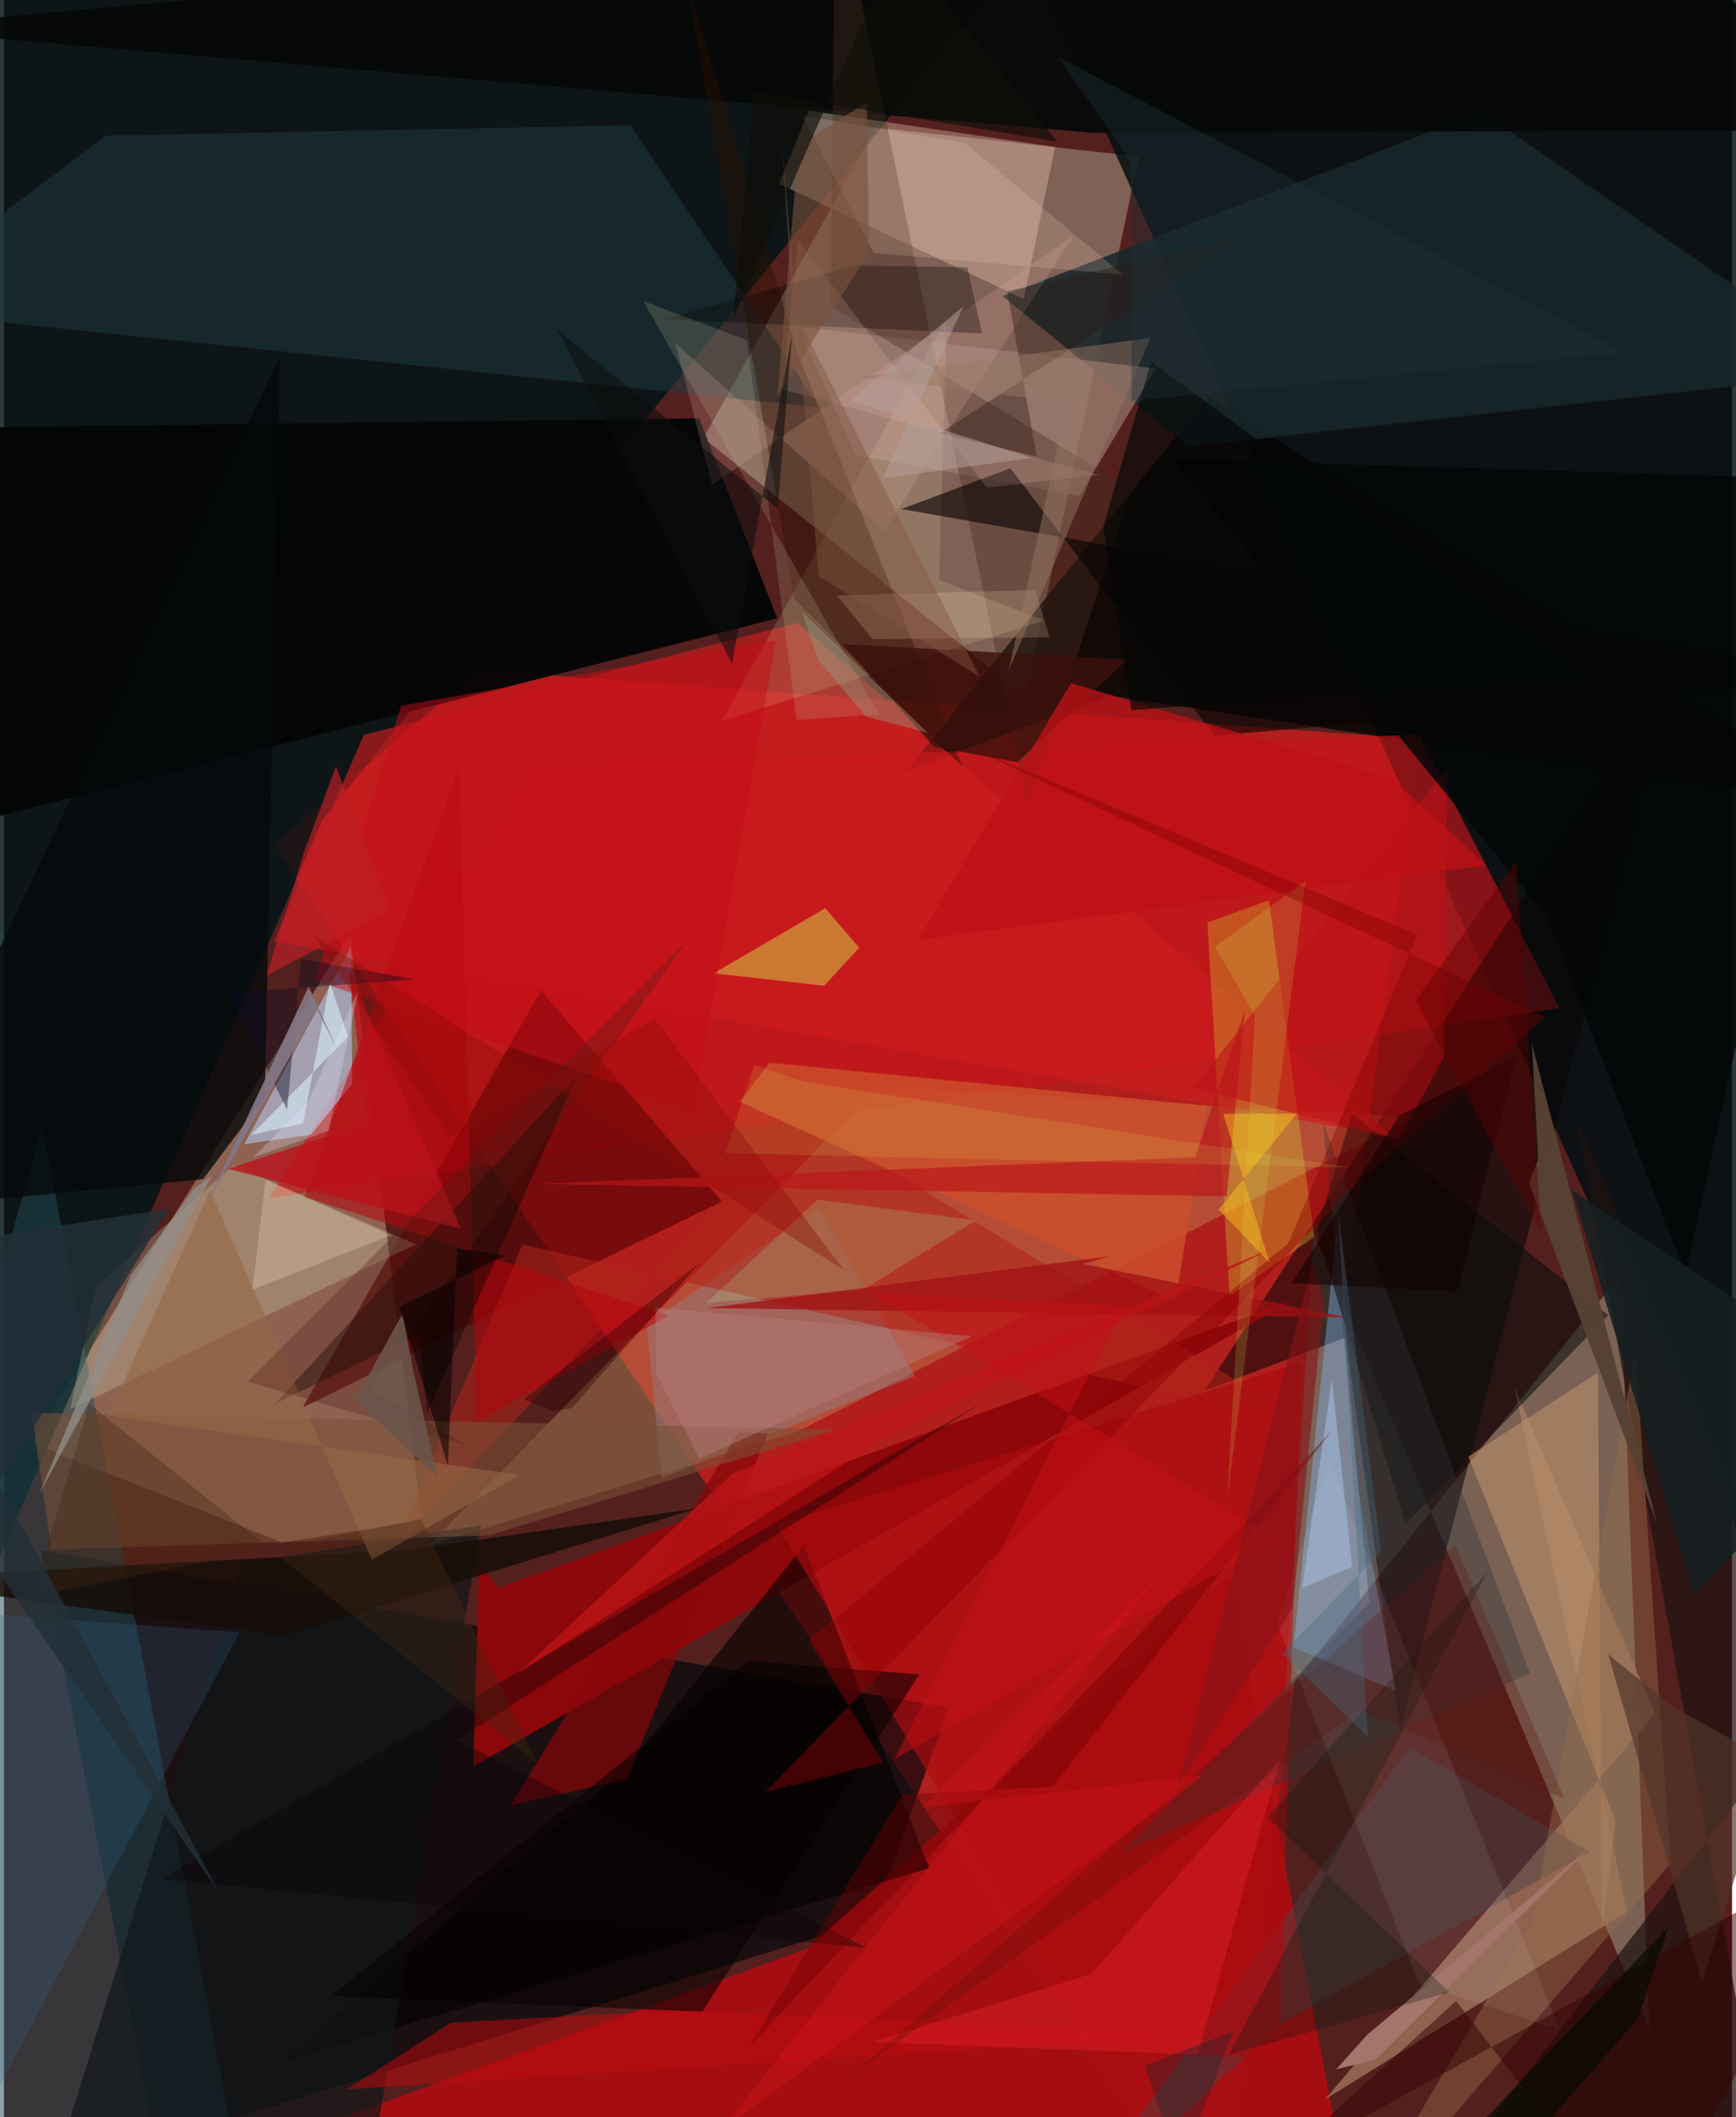 <svg xmlns="http://www.w3.org/2000/svg" width="228" height="278" viewBox="0 0 836 1024"><path fill="#54201e" d="M0 0h836v1024H0z"/><path fill="#e91f1c" fill-opacity=".62" d="M588.121 1086L130.936 408.608l98.31-84.489 455.546 33.332z"/><path fill="#a39783" fill-opacity=".553" d="M421.73 61.627l127.301 14.061-54.833 261.171-155.789-124.98z"/><path fill="#e6c9a4" fill-opacity=".396" d="M202.074 735.368l-67.565 10.65-121.083-48.053L167.48 451.744z"/><path fill="#001315" fill-opacity=".827" d="M524.137-62L154.035 396.671-62 889.761-48.057-62z"/><path fill="#010f11" fill-opacity=".835" d="M898 872.487v-763.23L803.864-62 488.542-34.603z"/><path fill="#00070c" fill-opacity=".671" d="M73.44 1036.27l346.666-107.587 37.071-102.723-439.284-76.174z"/><path fill="#7b6255" fill-opacity=".996" d="M796.028 981.794l-14.134-365.092-162.198 202.474 13.972-222.093z"/><path fill="#a80d11" fill-opacity=".945" d="M388.197 942.693l204.498-180.814L655.16 1086H-6.547z"/><path fill="#bd9560" fill-opacity=".388" d="M205.392 747.488l178.12-54.93 298.522-152.14-259.009-14.902z"/><path fill="#030403" fill-opacity=".792" d="M582.735 191.562L898 391.032l-363.582-54.56-98.065 36.686z"/><path fill="#050606" fill-opacity=".965" d="M-37.436 206.995l373.793-4.644 37.713 96.684L-45.85 405.72z"/><path fill="#c71519" fill-opacity=".647" d="M752.47 487.62l-68.026-132.35-426.306 15.495-129.62 208.665z"/><path fill="#080608" fill-opacity=".569" d="M675.289 836.58l-26.167-189.7-68.243 25.623L808.683 320.45z"/><path fill="#8d080b" fill-opacity=".984" d="M227.068 854.304l2.8-97.653 9.365 11.382 384.036-139.157z"/><path fill="#204b55" fill-opacity=".51" d="M18.66 544.872L-62 827.573-30.645 1086l147.458-19.05z"/><path fill="#aa7f66" fill-opacity=".694" d="M730.83 671.392l67.96 157.392-159.857 186.725 146.249-90.838z"/><path fill="#580002" fill-opacity=".631" d="M307.62 600.369l-163.23 80.497 115.395-201.789 87.668 102.076z"/><path fill="#18282b" fill-opacity=".871" d="M483.048 143.21l89.723 72.738L898 180.053 714.88 54.181z"/><path fill="#ecc8b4" fill-opacity=".369" d="M375.044 88.915l14.247-35.386 119.194 17.544-15.093 73.491z"/><path fill="#cd1d1f" fill-opacity=".651" d="M174.082 355.486L383.79 301.24l287.873 248.384-541.067-94.32z"/><path fill="#7fbdfc" fill-opacity=".392" d="M623.79 796.798l21.09-203.94 10.424 128.126 18.086 96.933z"/><path fill="#21383f" fill-opacity=".541" d="M302.973 60.605L49.532 65.612-62 149.54l456.711 47.517z"/><path fill="#b4d2fc" fill-opacity=".549" d="M148.561 548.81l-32.317 4.592 51.672-95.375.566 66.159z"/><path fill="#070909" fill-opacity=".937" d="M527.371 64.308L898 62.87 775.036-62-62 13.672z"/><path fill="#d2c430" fill-opacity=".345" d="M633.896 598.259l-41.019 28.487-10.702-180.607 29.816-10.707z"/><path fill="#1f1210" fill-opacity=".725" d="M672.252 1086l207.424-268.172L761.01 541.405l87.513 483.926z"/><path fill="#030000" fill-opacity=".608" d="M134.536 997.352l313.06-93.815-60.564-156.084-85.176 106.639z"/><path fill="#957a7c" fill-opacity=".533" d="M310.91 640.376l83.597-56.327 46.11 81.454-122.402 49.335z"/><path fill="#a08175" fill-opacity=".639" d="M520.268 239.842l36.845-61.598-172.853-20.406 27.812 62.226z"/><path fill="#b1231a" fill-opacity=".557" d="M250.844 601.926l-61.413 146.466 195.937-208.82 246.395 149.735z"/><path fill="#e9fdcc" fill-opacity=".212" d="M111.2 563.624l88.067 38.23-167.248 79.737 12.212-59.11z"/><path fill="#4b2c1f" fill-opacity=".388" d="M399.74 148.005l2.587-207.76 92.897 449.608 50.307-153.19z"/><path fill="#101619" fill-opacity=".698" d="M115.43 756.094L21.035 1060l149.993 26 59.756-348.383z"/><path fill="#484347" fill-opacity=".459" d="M767.112 895.73l-87.051-50.554-174.193 237.61L618.21 978.373z"/><path fill="#04090b" fill-opacity=".788" d="M-62 585.469l195.356-413.071-7.14 358.112-29.896 39.822z"/><path fill="#cfe44d" fill-opacity=".467" d="M396.76 476.775l-53.386-6.029 53.948-31.477 16.415 19.131z"/><path fill="#870709" fill-opacity=".702" d="M355.322 692.86l14.297.37-68.217 167.21-56.124 12.66z"/><path fill="#070f0b" fill-opacity=".549" d="M652.094 538.596l123.956 97.468-98.009 101.101-42.947-141.58z"/><path fill="#b6040e" fill-opacity=".553" d="M228.763 687.579l93.014-51.308-176.341-57.41 74.86-208.282z"/><path fill="#aa0b10" fill-opacity=".675" d="M617.07 995.221l10.227-336.206-253.43 78.404 155.8 255.764z"/><path fill="#fcf8b3" fill-opacity=".145" d="M503.103 300.125l-155.878 48.527L456.07 153.608l-3.64 126.88z"/><path fill="#be936a" fill-opacity=".565" d="M779.761 880.789l-6.65 52.08-2.005-268.946-62.672 40.551z"/><path fill="#2c1002" fill-opacity=".408" d="M463.831 371.005l-81.59-81.612-51.993-299.427 54.04 181.932z"/><path fill="#cd4e2b" fill-opacity=".835" d="M370.306 514l211.52 20.788-14.96 94.574-210.902-96.477z"/><path fill="#070404" fill-opacity=".62" d="M898 327.79l-312.411 28.101-98.694-129.396-52.753 19.71z"/><path fill="#be1217" fill-opacity=".58" d="M696.661 511.243l1.569-139.697L575.11 526.26l99.708 24.733z"/><path fill="#0c0804" fill-opacity=".435" d="M200.582 645.232l4.147 38.556 72.565-163.592-146.43 158.917z"/><path fill="#946d4c" fill-opacity=".431" d="M647.132 1086l159.124-184.653-17.025-247.96-50.092 277.114z"/><path fill="#bc0a0e" fill-opacity=".525" d="M579.941 984.24l-414.053 26.28 50.51-32.245 109.937-5.941z"/><path fill="#795136" fill-opacity=".573" d="M22.903 749.468l-9.45-66.19 389.307 8.058-168.319 51.314z"/><path fill="#333538" fill-opacity=".357" d="M738.317 809.512l-100.23-266.554 22.522 232.122-120.188 121.204z"/><path fill="#e3aaa2" fill-opacity=".212" d="M342.559 234.522L517.114 114.19l-91.352 142.593-101.065-90.936z"/><path fill="#010200" fill-opacity=".31" d="M319.394 154.484l153.74 6.767-7.066-31.983-54.444-.844z"/><path fill="#316386" fill-opacity=".247" d="M-31.993 1065.35l145.907-275.835L-62 776.583v229.86z"/><path fill="#040606" fill-opacity=".835" d="M746.277 443.334l67.245 173.153L898 232.267 565.04 221.91z"/><path fill="#a7f997" fill-opacity=".192" d="M415.527 623.81l-75.985 6.458 53.94-50.07 76.729 10.082z"/><path fill="#f4feff" fill-opacity=".075" d="M641.02 706.353l-25.145 79.041 68.75 174.07 68.174 22.484z"/><path fill="#160d09" fill-opacity=".843" d="M-62 763.802l197.775 27.327 199.486-61.542-140.483 20.126z"/><path fill="#c2c09a" fill-opacity=".192" d="M309.252 145.6l114.076 199.77-39.881 2.874-23.945-183.699z"/><path fill="#3c110c" fill-opacity=".808" d="M543.571 319.027l-53.39 49.662-40.334-7.54-44.37-49.65z"/><path fill="#070000" fill-opacity=".565" d="M359.97 803.241L158.26 965.446l179.57 7.564 104.973-163.15z"/><path fill="#e22128" fill-opacity=".431" d="M420.302 987.607l105.884-32.952 91.204-103.738-39.816 142.851z"/><path fill="#f1ccbe" fill-opacity=".196" d="M464.998 69.262l-78.755-13.466 34.623 66.53 120.405 10.485z"/><path fill="#564233" fill-opacity=".98" d="M799.697 736.672l-60.542-231.88 3.11 55.945-4.49 11.403z"/><path fill="#a3766b" d="M659.474 984.177l107.783-90.599-103.924 102.756-18.763 4.456z"/><path fill="#bb1518" fill-opacity=".671" d="M576.235 559.708l24.15-71.256-8.88 90.21-333.905-6.079z"/><path fill="#a01013" fill-opacity=".741" d="M649.842 637.2l-309.834-4.516 195.262-25.132-13.304 3.77z"/><path fill="#bd1116" fill-opacity=".776" d="M671.233 376.315l45.874 42.164-275.102 36.18 74.158-124.222z"/><path fill="#00170d" fill-opacity=".271" d="M699.273 963.563l-106.748 30.386L717.96 759.84 611.255 878.927z"/><path fill="#2b1913" fill-opacity=".4" d="M452.617 209.648l46.95 11.024-14.23-79.8 114.049-26.099z"/><path fill="#8e0204" fill-opacity=".443" d="M647.006 580.072L368.39 866.725l56.952-14.25-36.062-59.024z"/><path fill="#c40d18" fill-opacity=".494" d="M192.159 341.327l-41.672 132.868L333.6 537.09l39.892-227.504z"/><path fill="#ffe4bf" fill-opacity=".18" d="M498.925 285.307l-95.897 2.754 17.128 21.031 85.662-.873z"/><path fill="#d0fd5b" fill-opacity=".161" d="M629.662 426.175l-37.883 298.86 13.433-233.632-19.37-33.516z"/><path fill="#d8ebfa" fill-opacity=".612" d="M166.466 501.391l-8.775-26.163-12.965 68.046-25.174 5.704z"/><path fill="#7e0000" fill-opacity=".369" d="M621.102 601.873L745.58 492.01 459.052 357.769l224.644 94.313z"/><path fill="#bb121a" fill-opacity=".773" d="M175.343 543.432l-8.296-74.18 54.06 125.035-112.793-28.984z"/><path fill="#ffcdc1" fill-opacity=".157" d="M475.451 235.826L384.133 116.15l-7.439 72.213 153.284 41.297z"/><path fill="#52362a" fill-opacity=".675" d="M854.927 851.991l-48.038-26.869-30.79-24.986 45.432 158.523z"/><path fill="#0c0406" fill-opacity=".376" d="M417.487 942.114L219.239 841.602l255.219-164.081L76.302 908.775z"/><path fill="#be1417" fill-opacity=".765" d="M427.834 694.256l-178.803 114.76 103.182-96.062 262.661-109.717z"/><path fill="#bf1f27" fill-opacity=".663" d="M160.65 370.576l26.181 69.58-59.792 31.716 18.12-59.684z"/><path fill="#d9ef57" fill-opacity=".141" d="M386.242 523.02l265.073 41.735-302.501-6.991 14.132-42.635z"/><path fill="#0a0e24" fill-opacity=".42" d="M136.977 536.67l-28.005-56.465 89.53-6.467-54.75-9.98z"/><path fill="#f2eac7" fill-opacity=".255" d="M120.168 623.788l6.384-53.253 1.042.491 59.535 26.44z"/><path fill="#946645" fill-opacity=".596" d="M50.479 684.767l49.245-108.93 78.221 178.584 71.43-41.077z"/><path fill="#a4bcde" fill-opacity=".565" d="M627.942 768.186l24.26-10.427-9.787-90.776-14.06 98.66z"/><path fill="#6f0103" fill-opacity=".427" d="M361.038 989.27l73.55-121.368 72.55-3.61 135.45-172.443z"/><path fill="#c60e16" fill-opacity=".498" d="M542.135 631.546L430.69 850.936l184.805-106.51L420.021 625.61z"/><path fill="#151f21" fill-opacity=".851" d="M898 687.46v-19.051l-139.419-92.802 58.922 195.756z"/><path fill="#040707" fill-opacity=".647" d="M554.918 174.932l-23.072 79.775 13.56 88.773 216.664-16.562z"/><path fill="#350503" fill-opacity=".506" d="M898 891.929l-283.771 156.177 88.278-80.343L793.239 1086z"/><path fill="#837786" fill-opacity=".929" d="M147.39 477.286l14.57 31.698-10.586-20.956-53.414 94.264z"/><path fill="#987966" fill-opacity=".467" d="M514.324 194.765L413.48 182.283l141.14-18.825-68.514 160.702z"/><path fill="#b67b7b" fill-opacity=".447" d="M468.275 646.226l-153.049-13.74.327 31.483 20.914 41.563z"/><path fill="#511f14" fill-opacity=".306" d="M225.404 699.65l-107.398-31.346 212.573-213.527-153.436 217.34z"/><path fill="#462913" fill-opacity=".361" d="M41.345 679.021L257.73 852.756l-55.88-118.04-188.277 37.401z"/><path fill="#5f110b" fill-opacity=".267" d="M702.221 747.282l52.834 122.863-99.163-43.31-246.661 177.709z"/><path fill="#7c523d" fill-opacity=".6" d="M418.493 122.186l-44.329 69.397 10.253-121.43 33.018-20.646z"/><path fill="#d5131d" fill-opacity=".369" d="M346.739 1030.612l211.833-267.947-114.229 111.498 136.51-15.62z"/><path fill="#871317" fill-opacity=".62" d="M633.43 609.573l4.957 20.752-14.92 147.127-55.556 86.742z"/><path fill="#1c3236" fill-opacity=".392" d="M509.877 27.602L783.29 170.425l-237.703 23.392-.533-115.965z"/><path fill="#00272d" fill-opacity=".302" d="M594.487 982.645l-42.557 16.287 20.186 61.284-2.605-11.5z"/><path fill="#233037" fill-opacity=".824" d="M80.004 584.571L-62 606.781l166.187 308.73-120.746-175.165z"/><path fill="#fecc1d" fill-opacity=".439" d="M589.827 538.712l35.69-.115L587.63 585l24.692 25.744z"/><path fill="#0b0d0d" fill-opacity=".553" d="M352.228 320.89l29.076-159.571-7.02 84.68-106.726-86.605z"/><path fill="#918e89" fill-opacity=".753" d="M100.681 568.546L16.973 722.799 61.37 616.773l30.866-42.05z"/><path fill="#97997a" fill-opacity=".427" d="M386.026 295.833l60.853 58.653-29.932-7.937-23.214-27.651z"/><path fill="#020800" fill-opacity=".635" d="M694.575 1086l95.888-109.583 14.733-44.461-142.32 148.972z"/><path fill="#0f0000" fill-opacity=".537" d="M731.39 511.125l-56.532 28.547-51.969 80.964 80.293 4.014z"/><path fill="#240102" fill-opacity=".361" d="M265.765 682.566l8.985-1.506 61.847-70.187-85.133 65.845z"/><path fill="#8b0c08" fill-opacity=".373" d="M406.322 614.21l-91.608-121.474-99.215 57.212-65.783-97.645z"/><path fill="#0e0e09" fill-opacity=".647" d="M509.462 68.5L363.085 44.247l-10.406 110.42 79.446-182.384z"/><path fill="#82553e" fill-opacity=".435" d="M472.105 327.41l-77.972-48.683-17.447-206.635 4.598 75.973z"/><path fill="#476a81" fill-opacity=".345" d="M618.309 799.638l41.454 40.435-14.457-254.493 20.942 164.838z"/><path fill="#6c554b" fill-opacity=".882" d="M192.835 635.393l-23.049 41.691 39.91 37.298-11.77-51.777z"/><path fill="#000101" fill-opacity=".522" d="M242.55 607.324l-23.354-3.402-4.416 104.939-23.486-76.918z"/><path fill="#b39f99" fill-opacity=".518" d="M409.45 193.767l54.827-45.737-39.11 83.241 72.387-9.8z"/><path fill="#5f0000" fill-opacity=".416" d="M743.63 595.26l-12.016-178.744-48.617 67.268 40.026 74.959z"/><path fill="#e5e9fc" fill-opacity=".267" d="M147.045 533.017l24.42-53.983-14.468 67.985-36.454 12.77z"/></svg>